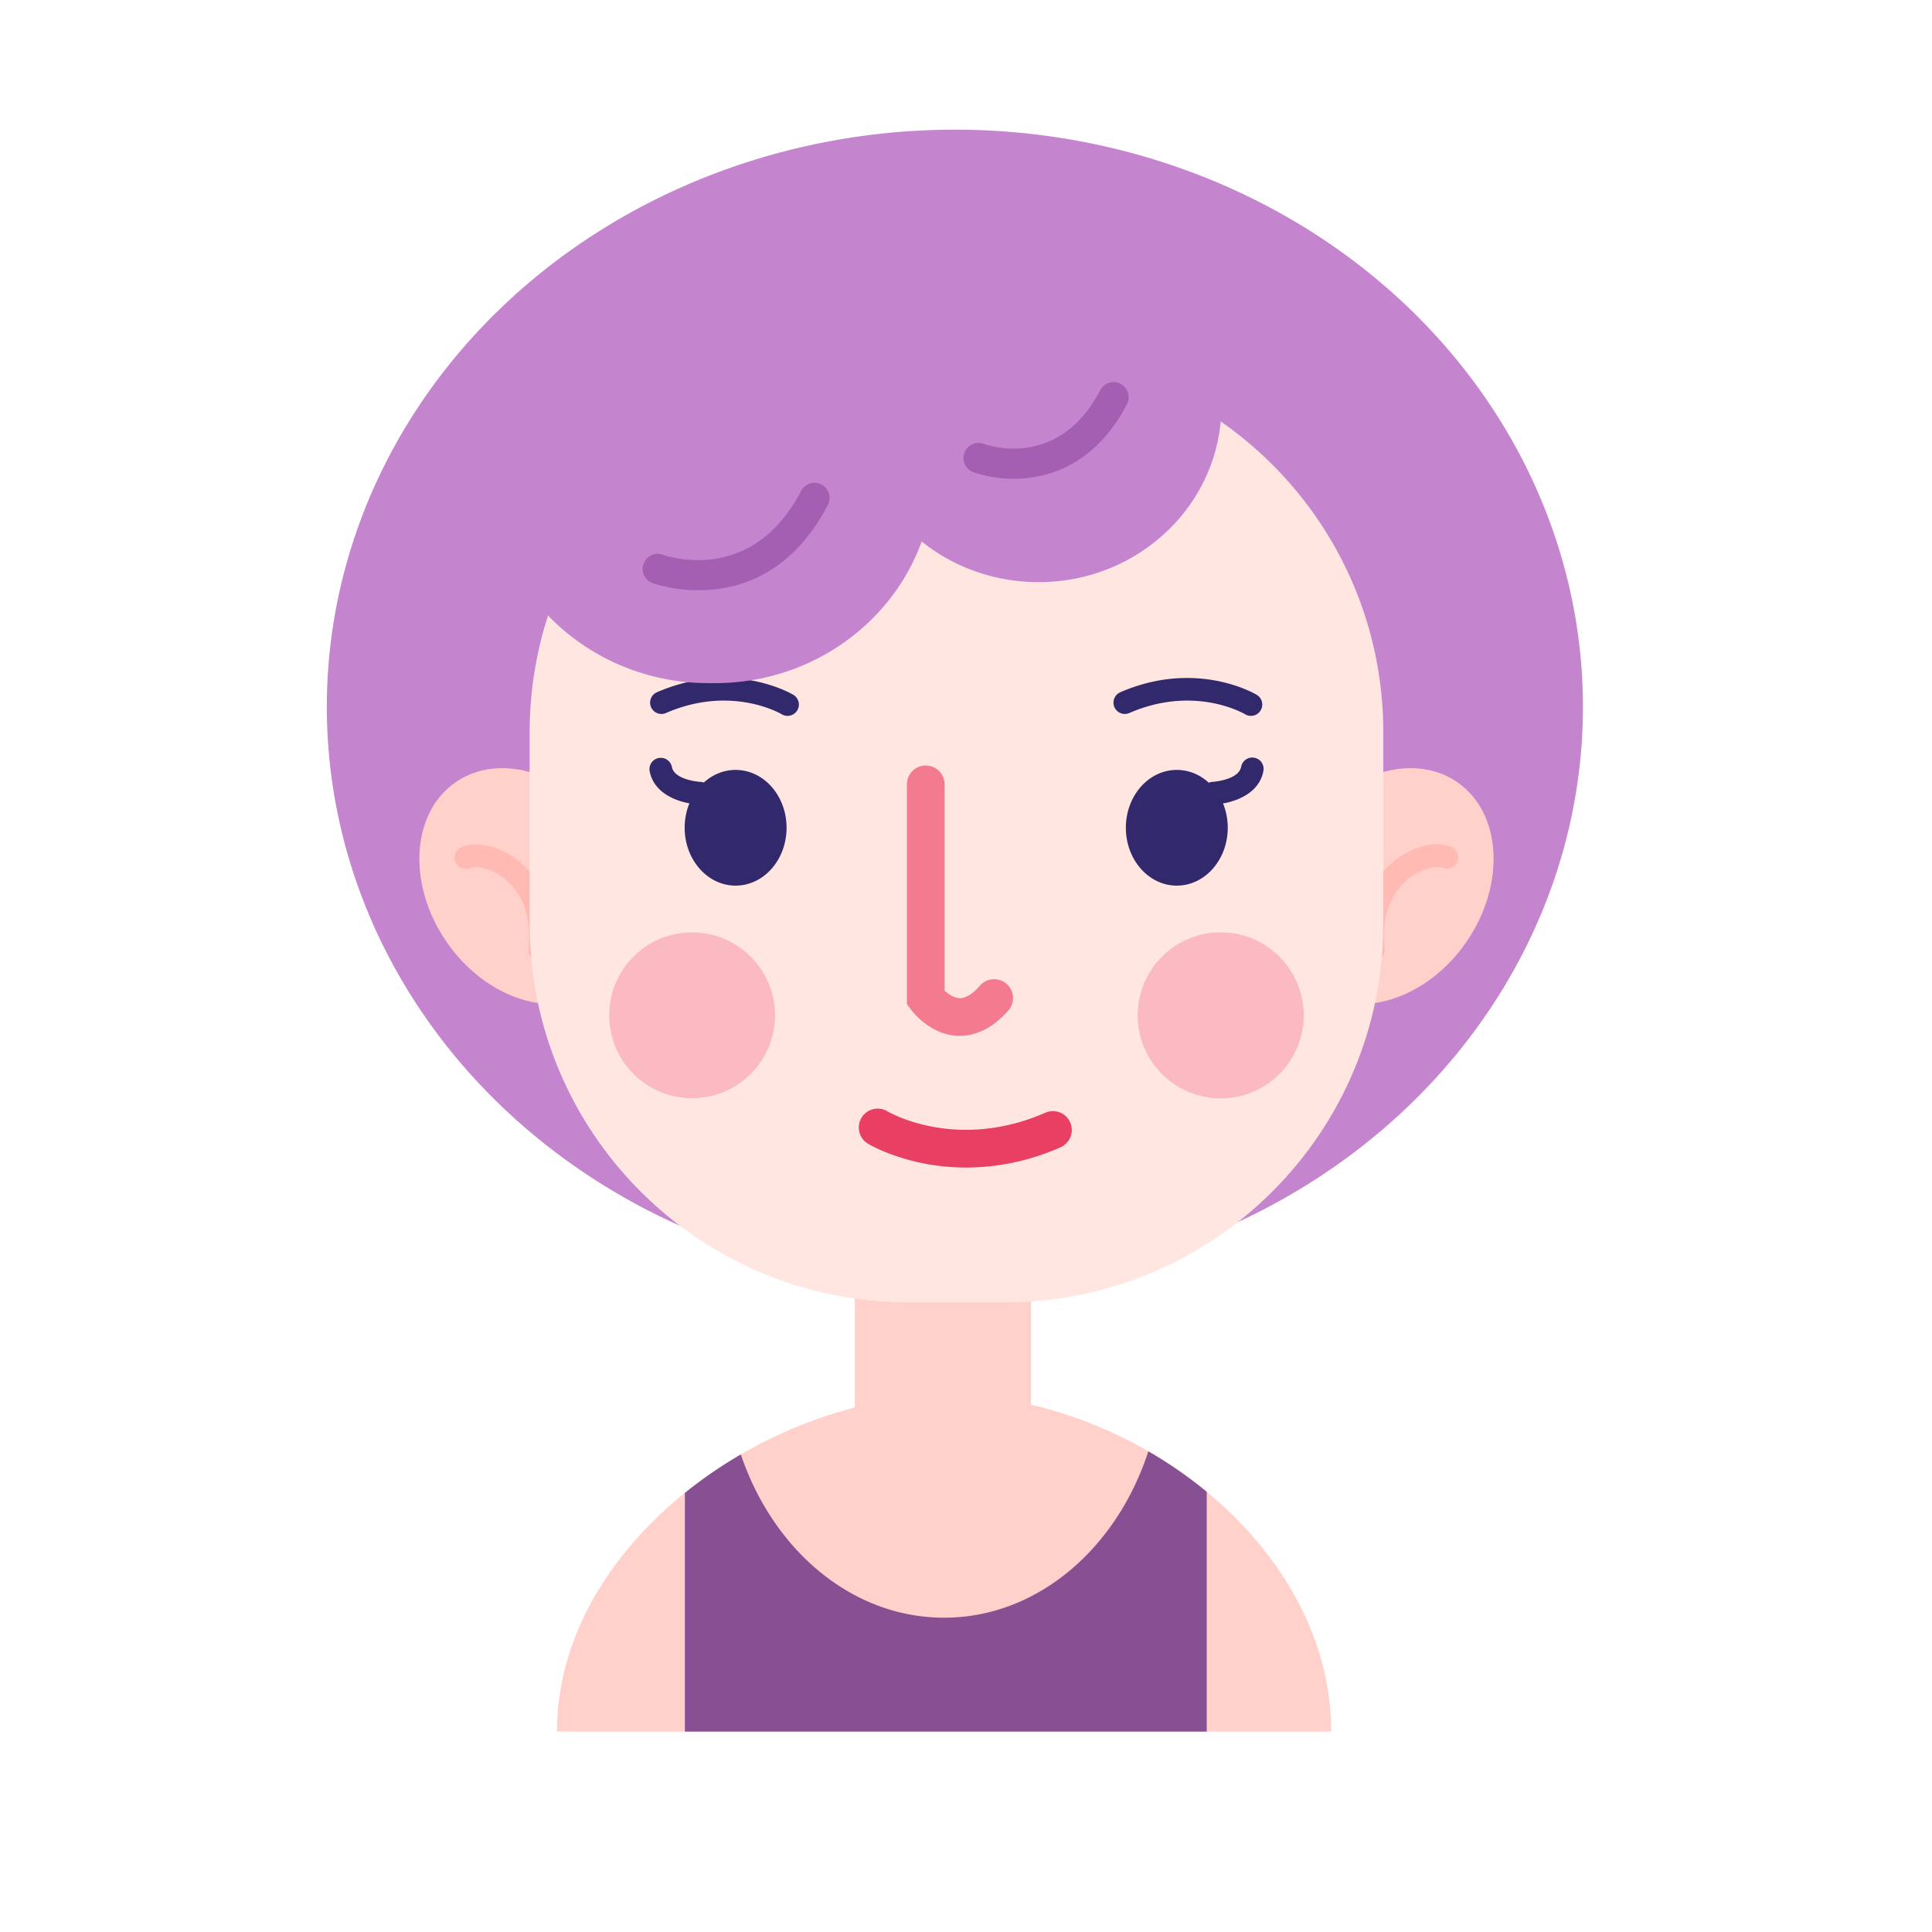 <?xml version="1.0" standalone="no"?><!DOCTYPE svg PUBLIC "-//W3C//DTD SVG 1.1//EN" "http://www.w3.org/Graphics/SVG/1.1/DTD/svg11.dtd"><svg class="icon" width="200px" height="200.00px" viewBox="0 0 1024 1024" version="1.1" xmlns="http://www.w3.org/2000/svg"><path d="M173.23 374.64a332.88 305.91 0 1 0 665.76 0 332.88 305.91 0 1 0-665.76 0Z" fill="#C584CE" /><path d="M705.56 917.77c0-98.28-104.5-178-202.68-178.37-98.19 0.39-207.69 80.09-207.69 178.37zM691.58 440.22c-20.91 30.46-18.66 68.33 5 84.59s59.84 4.75 80.74-25.71 18.66-68.33-5-84.58-59.83-4.75-80.74 25.7z" fill="#FFD1CA" /><path d="M727.93 509.4a6 6 0 0 1-6-5.35c-3.34-30.29 12.46-44.71 19.4-49.5 9.59-6.62 20.54-8.82 27.89-5.62a6 6 0 1 1-4.8 11c-2.87-1.25-9.91 0.11-16.27 4.5-5.15 3.57-16.88 14.44-14.25 38.31a6 6 0 0 1-5.3 6.62c-0.23 0.02-0.45 0.04-0.67 0.04z" fill="#FFBAB3" /><path d="M322.34 440.22c20.91 30.46 18.66 68.33-5 84.59s-59.83 4.75-80.74-25.71-18.66-68.33 5-84.58 59.84-4.75 80.74 25.7z" fill="#FFD1CA" /><path d="M286 509.4h-0.66a6 6 0 0 1-5.31-6.62c2.63-23.87-9.11-34.74-14.29-38.31-6.35-4.39-13.4-5.75-16.27-4.5a6 6 0 1 1-4.79-11c7.34-3.2 18.29-1 27.88 5.62 6.95 4.79 22.74 19.21 19.4 49.5a6 6 0 0 1-5.96 5.31z" fill="#FFBAB3" /><path d="M546.46 749.4s-17.9 15-45.43 15c-30 0-47.93-15-47.93-15v-87.86h93.36z" fill="#FFD1CA" /><path d="M733.19 489.64c0 110.8-89.83 200.63-200.64 200.63h-51.18c-110.81 0-200.64-89.83-200.64-200.63V388.17c0-110.8 89.83-200.63 200.64-200.63h51.18c110.81 0 200.64 89.83 200.64 200.63z" fill="#FFE6E1" /><path d="M410.78 538.11a43.95 43.95 0 1 1-43.95-43.95 44 44 0 0 1 43.95 43.95zM691 538.11a44 44 0 1 1-43.95-43.95A44 44 0 0 1 691 538.11z" fill="#F47A8F" opacity=".4" /><path d="M508.76 549h-1.12c-14.76-0.63-24.05-12.84-25.06-14.23l-1.91-2.63v-116.4a10 10 0 0 1 20 0v109.31c1.92 1.79 4.85 3.85 7.89 4 4.1 0.14 8.16-3.56 10.86-6.68a10 10 0 0 1 15.12 13.09c-9.6 11.04-19.13 13.54-25.78 13.54z" fill="#F47A8F" /><path d="M596.73 438.73c0 16.94 12.09 30.67 27 30.67s27-13.73 27-30.67-12.08-30.66-27-30.66-27 13.73-27 30.66zM362.89 438.73c0 16.94 12.08 30.67 27 30.67s27-13.73 27-30.67-12.08-30.66-27-30.66-27 13.73-27 30.66zM417.4 379.43a5.9 5.9 0 0 1-3.06-0.85c-1.13-0.66-27.16-15.57-61.48-0.62a6 6 0 0 1-4.79-11c40.2-17.52 71.13 0.55 72.43 1.32a6 6 0 0 1-3.1 11.15zM663 379.43a5.9 5.9 0 0 1-3.06-0.85c-1.13-0.66-27.16-15.57-61.48-0.62a6 6 0 0 1-4.79-11c40.2-17.52 71.13 0.55 72.43 1.32a6 6 0 0 1-3.1 11.15z" fill="#31296B" /><path d="M512.17 618.83c-30.53 0-50.87-11.89-52.1-12.63a10 10 0 0 1 10.25-17.2c1.55 0.92 37 21.14 83.7 0.78a10 10 0 1 1 8 18.33 124 124 0 0 1-49.85 10.72z" fill="#E83F63" /><path d="M643.21 426.37a6 6 0 0 1-0.26-12c0.19 0 13.56-1 14.87-7.9a6 6 0 1 1 11.79 2.23c-2.5 13.19-17.61 17.31-26.15 17.66zM370.72 426.37h-0.26c-8.54-0.35-23.65-4.47-26.14-17.66a6 6 0 0 1 11.79-2.23c1.32 7 14.72 7.9 14.85 7.9a6 6 0 0 1-0.24 12z" fill="#31296B" /><path d="M495 250c0 61.9-52 112.08-116.1 112.08h-3.32c-64.12 0-116.1-50.18-116.1-112.08v-3.2c0-61.9 52-112.08 116.1-112.08h3.32c64.1 0.02 116.1 50.2 116.1 112.1z" fill="#C584CE" /><path d="M647.4 215c0 51.68-43.39 93.56-96.92 93.56h-0.12c-53.53 0-96.92-41.88-96.92-93.56v-0.11c0-51.68 43.39-93.57 96.92-93.57h0.12c53.53 0 96.92 41.89 96.92 93.57z" fill="#C584CE" /><path d="M370.33 312.84a77.31 77.31 0 0 1-24.77-3.91 8 8 0 0 1 5.53-15c1.92 0.71 47.22 16.71 73.52-33.73a8 8 0 0 1 14.19 7.4c-19.54 37.45-48.1 45.24-68.47 45.24zM537.44 253.74a66 66 0 0 1-21.58-3.48 8 8 0 1 1 5.57-15c1.6 0.6 39.54 14.11 61.71-28.43a8 8 0 1 1 14.19 7.4c-14.73 28.25-35.61 36.72-50.54 38.85a65.75 65.75 0 0 1-9.35 0.66z" fill="#A55FB2" /><path d="M608.64 769.22c-16.74 51.58-58.89 88.19-108.26 88.19-48.84 0-90.62-35.82-107.72-86.52A237.06 237.06 0 0 0 363 791.28v126.49h276.59V790.69a227.19 227.19 0 0 0-30.95-21.47z" fill="#875093" /></svg>